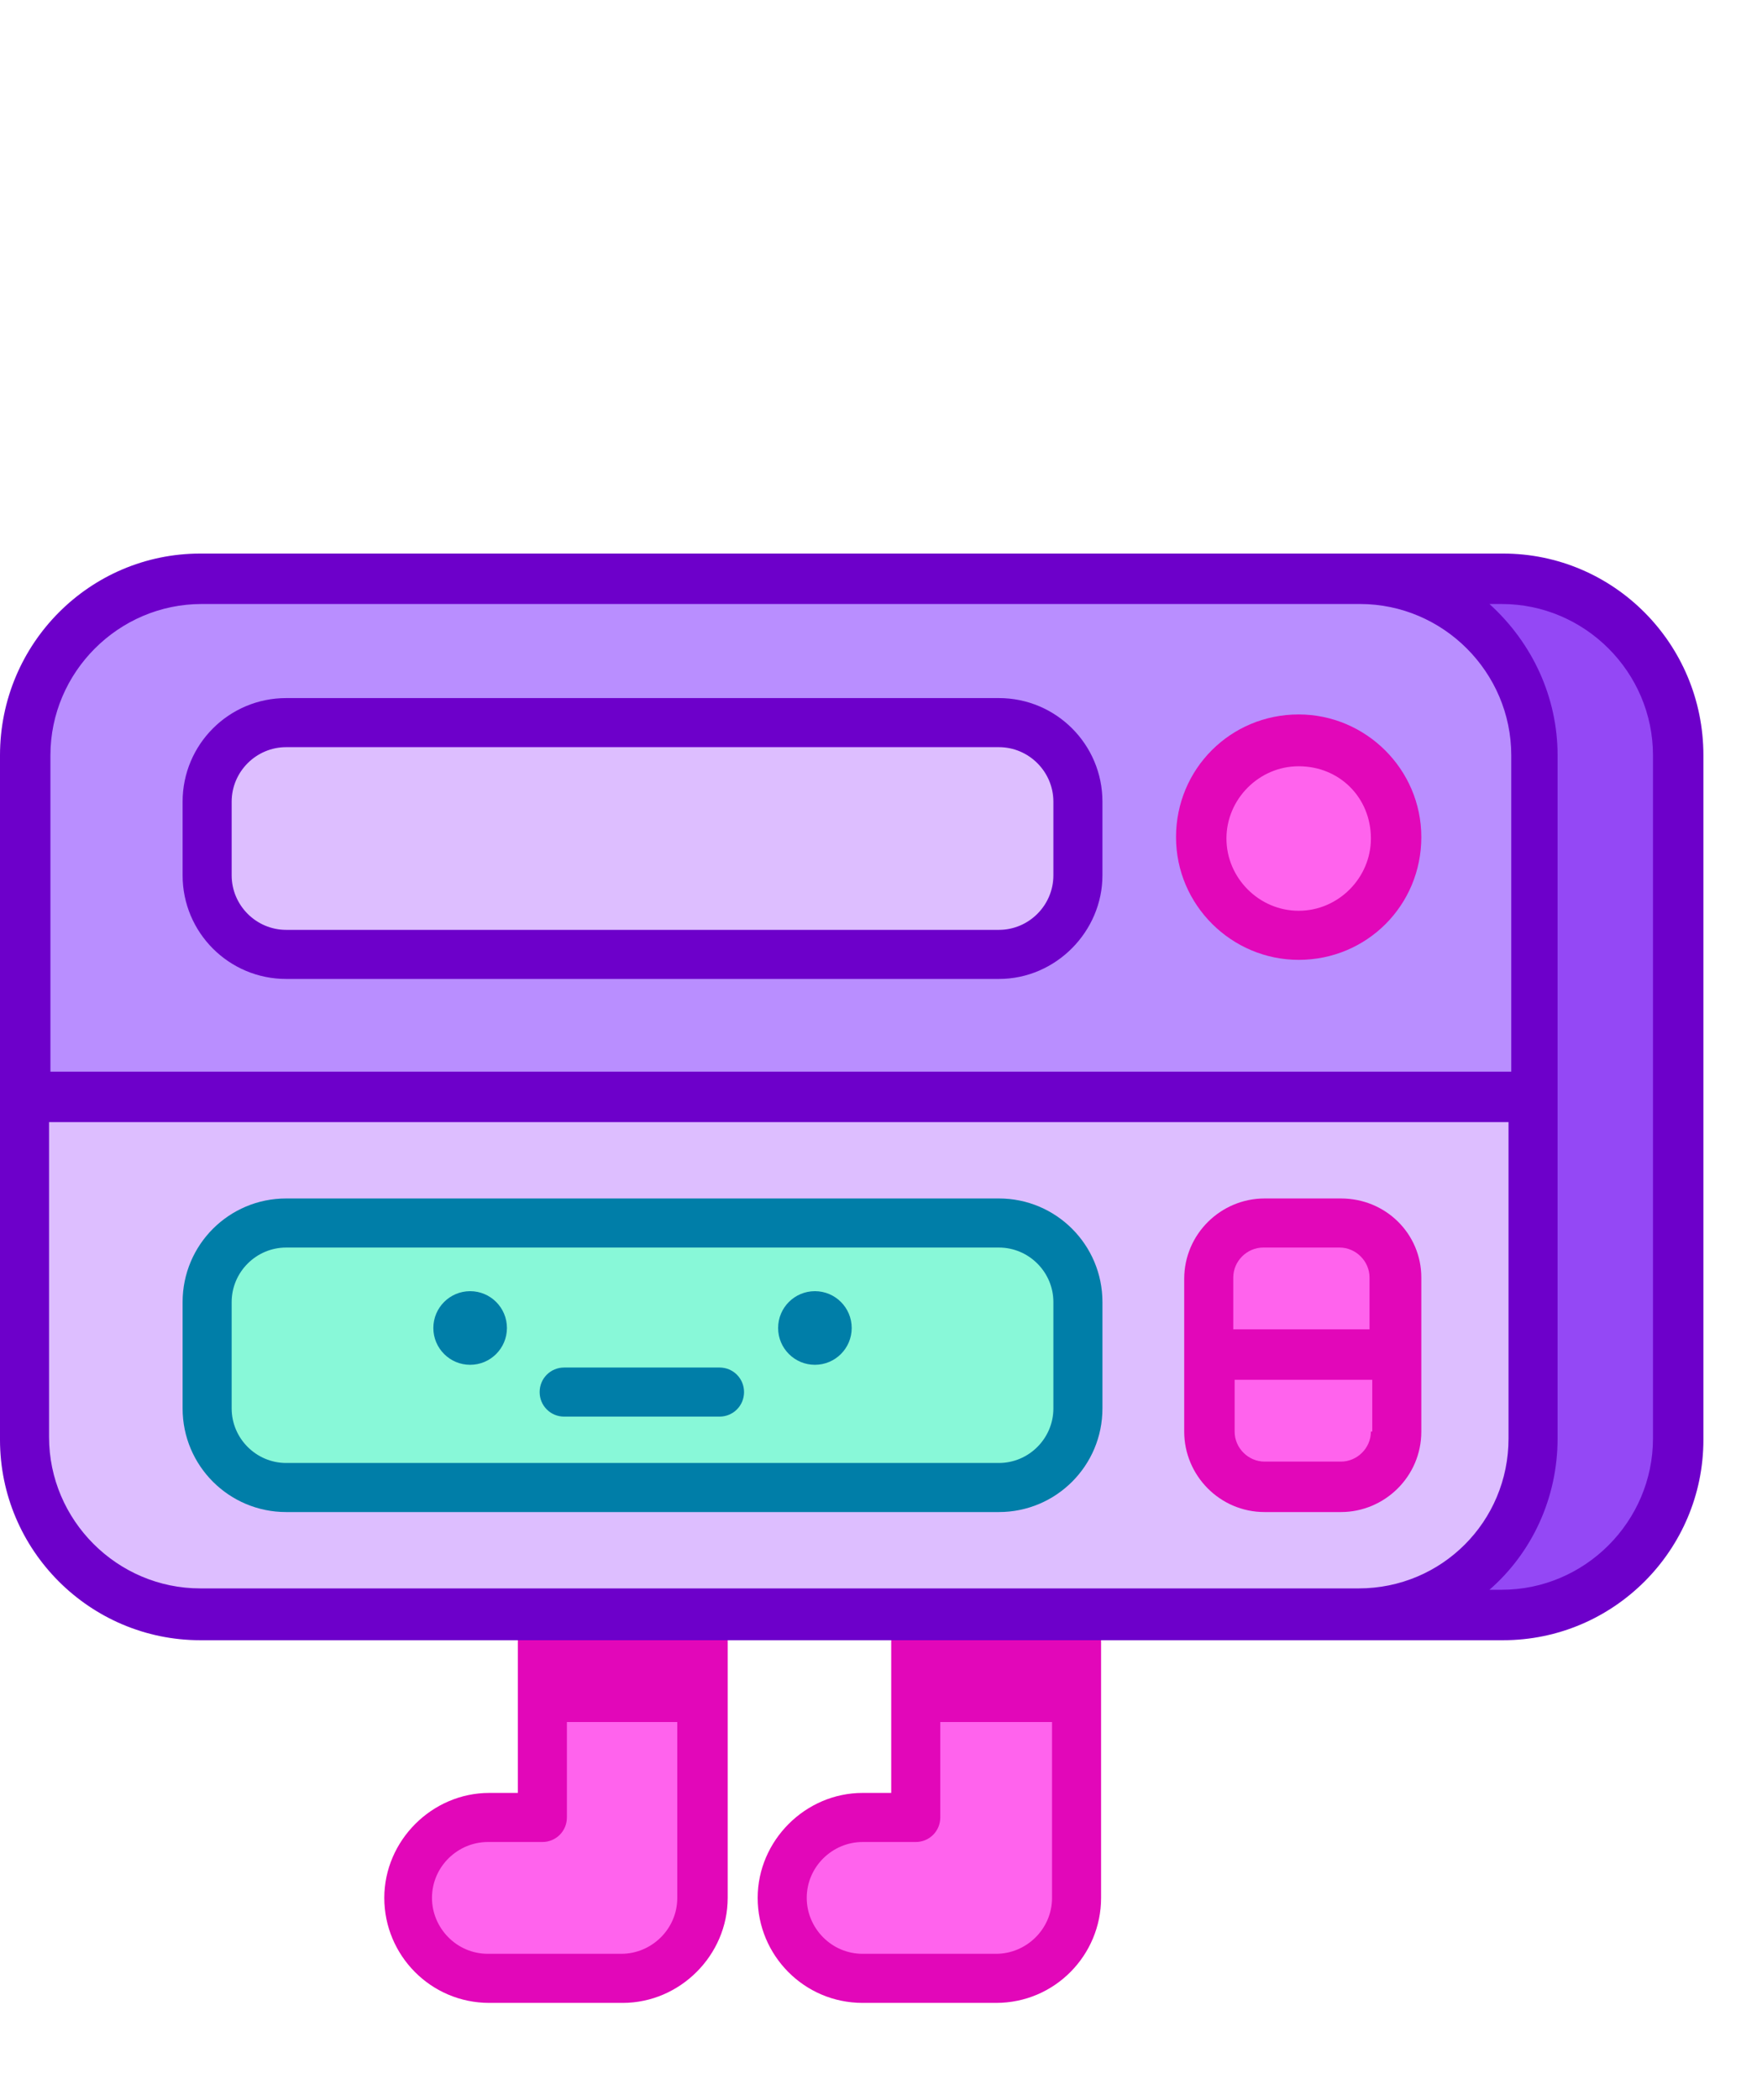 <?xml version="1.0" encoding="utf-8"?>
<!-- Generator: Adobe Illustrator 24.3.0, SVG Export Plug-In . SVG Version: 6.00 Build 0)  -->
<svg version="1.1" id="Capa_1" xmlns="http://www.w3.org/2000/svg" xmlns:xlink="http://www.w3.org/1999/xlink" x="0px" y="0px"
	 viewBox="0 0 129.3 154" style="enable-background:new 0 0 129.3 154;" xml:space="preserve">
<style type="text/css">
	.st0{fill:#FF63ED;}
	.st1{fill:#E207B9;}
	.st2{fill:#DDBEFF;}
	.st3{fill:#9448F5;}
	.st4{fill:#B98EFF;}
	.st5{fill:#6D00CA;}
	.st6{fill:#88F8D8;}
	.st7{fill:#007EA8;}
</style>
<g>
	<g>
		<path class="st0" d="M79,118.4v20.8c0,3.3-2.6,5.9-5.9,5.9h-9.8c-3.3,0-5.9-2.6-5.9-5.9c0-3.3,2.6-5.9,5.9-5.9h3.9v-14.9L79,118.4
			L79,118.4z"/>
	</g>
	<g>
		<path class="st0" d="M51.6,118.4v20.8c0,3.3-2.6,5.9-5.9,5.9h-9.8c-3.3,0-5.9-2.6-5.9-5.9c0-3.3,2.6-5.9,5.9-5.9h3.9v-14.9
			L51.6,118.4L51.6,118.4z"/>
	</g>
	<g>
		<g>
			<path class="st1" d="M73.1,146.9h-9.8c-4.3,0-7.7-3.5-7.7-7.7s3.5-7.7,7.7-7.7h2.1v-13.1c0-1,0.8-1.8,1.8-1.8H79
				c1,0,1.8,0.8,1.8,1.8v20.8C80.8,143.4,77.4,146.9,73.1,146.9L73.1,146.9z M63.3,135.1c-2.2,0-4.1,1.8-4.1,4.1
				c0,2.2,1.8,4.1,4.1,4.1h9.8c2.2,0,4.1-1.8,4.1-4.1v-19H69v13.1c0,1-0.8,1.8-1.8,1.8H63.3z"/>
		</g>
	</g>
	<g>
		<g>
			<path class="st1" d="M45.7,146.9h-9.8c-4.3,0-7.7-3.5-7.7-7.7s3.5-7.7,7.7-7.7h2.1v-13.1c0-1,0.8-1.8,1.8-1.8h11.8
				c1,0,1.8,0.8,1.8,1.8v20.8C53.4,143.4,49.9,146.9,45.7,146.9z M35.8,135.1c-2.2,0-4.1,1.8-4.1,4.1c0,2.2,1.8,4.1,4.1,4.1h9.8
				c2.2,0,4.1-1.8,4.1-4.1v-19h-8.1v13.1c0,1-0.8,1.8-1.8,1.8H35.8z"/>
		</g>
	</g>
	<path class="st1" d="M39.8,118.4h11.8v7.9H39.8V118.4z"/>
	<path class="st1" d="M67.2,118.4H79v7.9H67.2V118.4z"/>
	<path class="st2" d="M112.6,80.4v25.1c0,7.1-5.8,12.9-12.9,12.9h-85c-7.1,0-12.9-5.8-12.9-12.9V80.4L112.6,80.4z"/>
	<path class="st3" d="M123.2,55.4v50.1c0,7.1-5.8,12.9-12.9,12.9H99.7c7.1,0,12.9-5.8,12.9-12.9V55.4c0-7.1-5.8-12.9-12.9-12.9h10.6
		C117.4,42.5,123.2,48.2,123.2,55.4z"/>
	<path class="st4" d="M112.6,55.4v25.1H1.8V55.4c0-7.1,5.8-12.9,12.9-12.9h85C106.8,42.5,112.6,48.2,112.6,55.4L112.6,55.4z"/>
	<path class="st2" d="M73.3,53H21c-3.2,0-5.8,2.6-5.8,5.8v5.4c0,3.2,2.6,5.8,5.8,5.8h52.3c3.2,0,5.8-2.6,5.8-5.8v-5.4
		C79.1,55.5,76.5,53,73.3,53L73.3,53z"/>
	<g>
		<path class="st5" d="M73.3,71.8H21c-4.2,0-7.6-3.4-7.6-7.6v-5.4c0-4.2,3.4-7.6,7.6-7.6h52.3c4.2,0,7.6,3.4,7.6,7.6v5.4
			C80.9,68.3,77.5,71.8,73.3,71.8L73.3,71.8z M21,54.8c-2.2,0-4,1.8-4,4v5.4c0,2.2,1.8,4,4,4h52.3c2.2,0,4-1.8,4-4v-5.4
			c0-2.2-1.8-4-4-4L21,54.8z"/>
	</g>
	<path class="st6" d="M73.3,89.7H21c-3.2,0-5.8,2.6-5.8,5.8v7.8c0,3.2,2.6,5.8,5.8,5.8h52.3c3.2,0,5.8-2.6,5.8-5.8v-7.8
		C79.1,92.3,76.5,89.7,73.3,89.7L73.3,89.7z"/>
	<g>
		<path class="st7" d="M73.3,110.9H21c-4.2,0-7.6-3.4-7.6-7.6v-7.8c0-4.2,3.4-7.6,7.6-7.6h52.3c4.2,0,7.6,3.4,7.6,7.6v7.8
			C80.9,107.5,77.5,110.9,73.3,110.9z M21,91.5c-2.2,0-4,1.8-4,4v7.8c0,2.2,1.8,4,4,4h52.3c2.2,0,4-1.8,4-4v-7.8c0-2.2-1.8-4-4-4
			L21,91.5z"/>
	</g>
	<circle class="st7" cx="59.8" cy="97.4" r="2.7"/>
	<g>
		<path class="st7" d="M52.8,103.9H41.4c-1,0-1.8-0.8-1.8-1.8s0.8-1.8,1.8-1.8h11.4c1,0,1.8,0.8,1.8,1.8S53.8,103.9,52.8,103.9z"/>
	</g>
	<circle class="st7" cx="34.5" cy="97.4" r="2.7"/>
	<circle class="st0" cx="95.3" cy="61.4" r="7.1"/>
	<g>
		<path class="st1" d="M95.3,70.4c-4.9,0-9-4-9-9s4-9,9-9c4.9,0,9,4,9,9S100.3,70.4,95.3,70.4z M95.3,56.2c-2.9,0-5.3,2.4-5.3,5.3
			s2.4,5.3,5.3,5.3c2.9,0,5.3-2.4,5.3-5.3C100.6,58.5,98.3,56.2,95.3,56.2z"/>
	</g>
	<path class="st0" d="M102.5,99.4v5.7c0,2.2-1.8,4.1-4.1,4.1h-5.6c-2.2,0-4.1-1.8-4.1-4.1v-5.7H102.5z"/>
	<path class="st0" d="M102.5,93.7v5.7H88.7v-5.7c0-2.2,1.8-4.1,4.1-4.1h5.6C100.6,89.7,102.5,91.5,102.5,93.7L102.5,93.7z"/>
	<path class="st1" d="M98.4,87.9h-5.6c-3.2,0-5.9,2.6-5.9,5.9V105c0,3.2,2.6,5.9,5.9,5.9h5.6c3.2,0,5.9-2.6,5.9-5.9
		c0-4.5,0-5.9,0-11.3C104.3,90.5,101.7,87.9,98.4,87.9L98.4,87.9z M90.5,93.7c0-1.2,1-2.2,2.2-2.2h5.6c1.2,0,2.2,1,2.2,2.2v3.8H90.5
		L90.5,93.7z M100.6,105c0,1.2-1,2.2-2.2,2.2h-5.6c-1.2,0-2.2-1-2.2-2.2v-3.8h10.1V105z"/>
	<path class="st5" d="M110.3,40.6H99.7h-85C6.6,40.6,0,47.2,0,55.4v25.1v25.1c0,8.1,6.6,14.7,14.7,14.7h85h10.6
		c8.1,0,14.7-6.6,14.7-14.7V55.4C125,47.2,118.4,40.6,110.3,40.6z M3.7,55.4c0-6.1,5-11.1,11.1-11.1h85c6.1,0,11.1,5,11.1,11.1v23.2
		H3.7L3.7,55.4z M99.7,116.5h-85c-6.1,0-11.1-5-11.1-11.1V82.3h107.1v23.2C110.7,111.6,105.8,116.5,99.7,116.5L99.7,116.5z
		 M121.3,105.5c0,6.1-5,11.1-11.1,11.1h-0.9c3.1-2.7,5-6.7,5-11.1c0-1.4,0-48.7,0-50.1c0-4.2-1.8-8.2-5-11.1h0.9
		c6.1,0,11.1,5,11.1,11.1L121.3,105.5z"/>
</g>
</svg>
